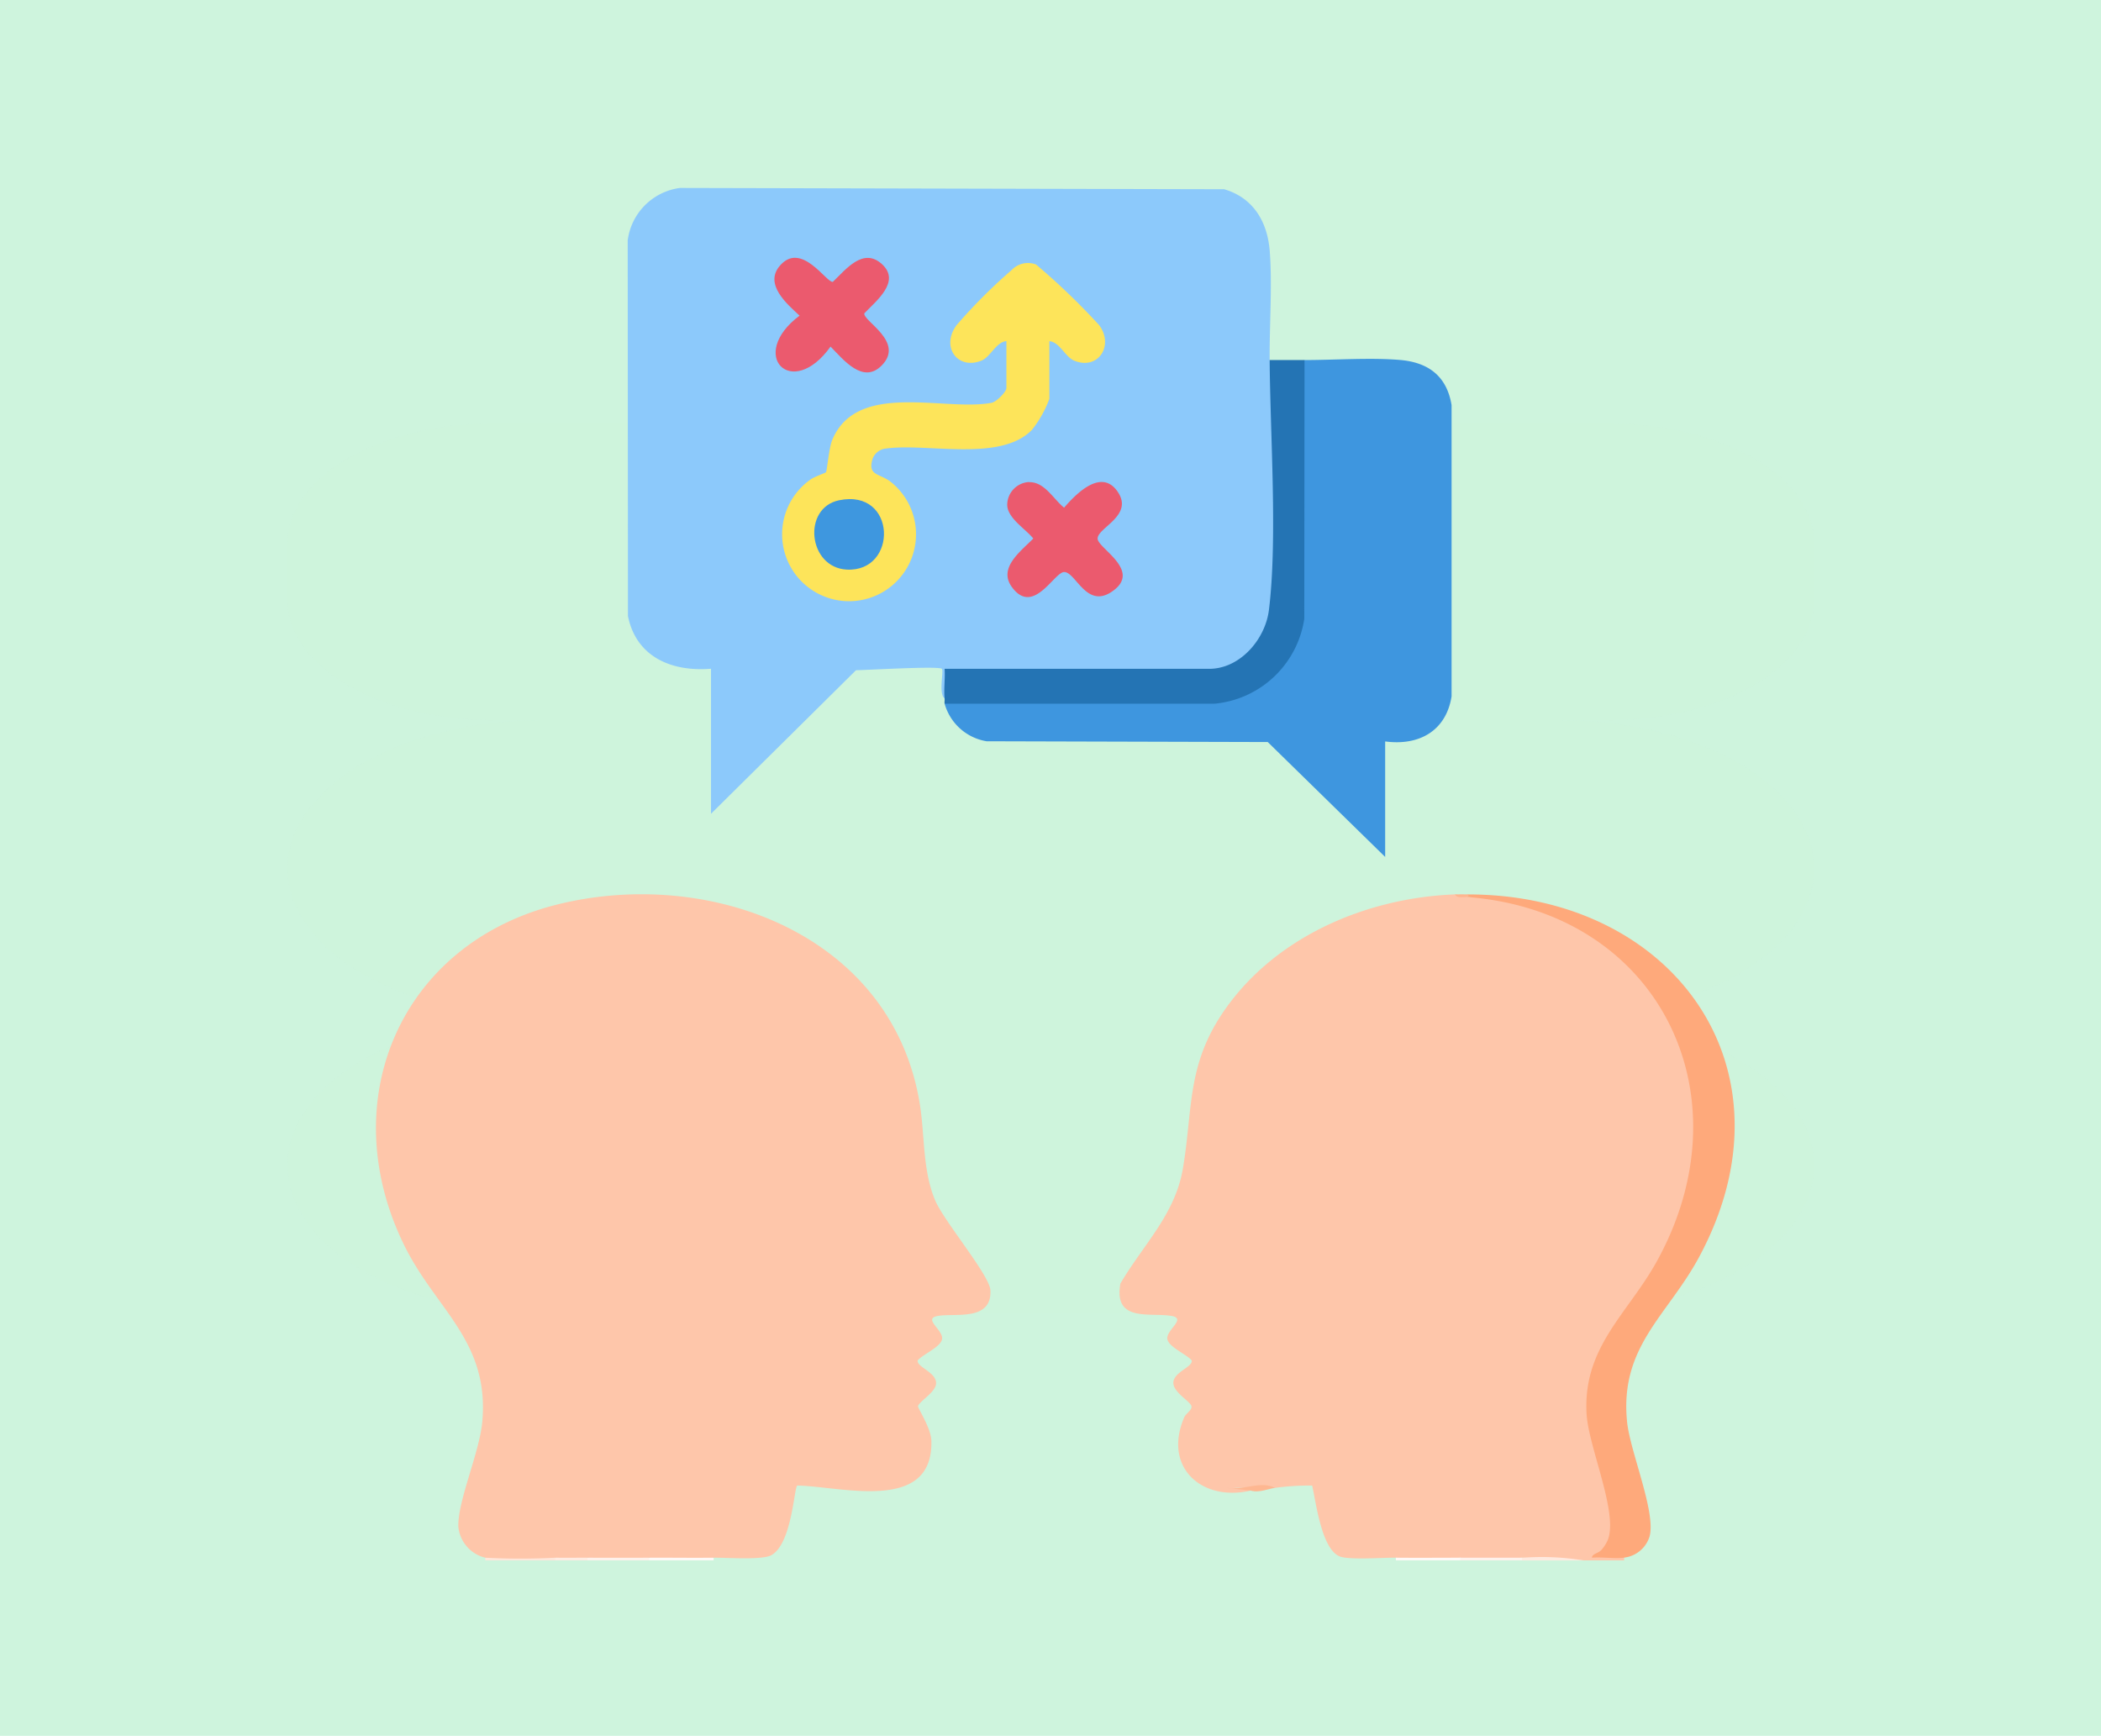 <svg xmlns="http://www.w3.org/2000/svg" width="190" height="157" viewBox="0 0 190 157"><g transform="translate(-1230.051 -2435)"><rect width="190" height="157" transform="translate(1230.051 2435)" fill="#cef4dd"/><path d="M69.69,0H64.511C58.53,0,53.68,8.313,53.68,18.569v4.44C53.68,10.3,47.672,0,40.26,0S26.84,10.3,26.84,23.009C26.84,10.3,20.832,0,13.42,0S0,10.3,0,23.009v92.034c0,12.707,6.008,23.009,13.42,23.009s13.42-10.3,13.42-23.009c0,12.707,6.008,23.009,13.42,23.009s13.42-10.3,13.42-23.009v4.44c0,10.256,4.849,18.569,10.831,18.569H69.69c5.982,0,10.831-8.313,10.831-18.569V18.569C80.521,8.313,75.672,0,69.69,0" transform="translate(1256.051 2553.82) rotate(-90)" fill="#cef4dd" opacity="0.5" style="mix-blend-mode:multiply;isolation:isolate"/><g transform="translate(1264.053 2452.01)"><g transform="translate(-0.002 -0.01)"><path d="M116.648,82.01c.428.078.834.156,1.215.241C136.606,82.22,144.42,103.293,134,117.58a22.266,22.266,0,0,0-4.877,9.154,25.006,25.006,0,0,0,1.6,9.317c.413,1.823.849,3.833-.3,5.477a1.4,1.4,0,0,1,1.527.475v.242H128.3q-2.816-.14-5.586-.242a29.087,29.087,0,0,1-5.586,0,28.562,28.562,0,0,1-5.827,0c-1.153-.016-4.261.226-5.095-.125-1.628-.686-2.119-4.869-2.47-6.4a22.953,22.953,0,0,0-3.365.21H96a7.656,7.656,0,0,1,2.181.242c-4.417,1.036-7.962-2.1-6.014-6.622.156-.358.717-.654.654-1-.078-.444-1.714-1.285-1.636-2.181.086-.95,1.8-1.387,1.652-1.979-.5-.569-2.135-1.223-2.2-1.955-.07-.826,1.761-1.815.382-2.057-1.963-.335-5.251.608-4.627-2.921,2.049-3.506,4.939-6.232,5.648-10.377.9-5.251.343-9.185,3.513-13.976,4.588-6.926,12.963-10.54,21.088-10.852Z" transform="translate(-19.073 -18.114)" fill="#fec6aa"/><path d="M19.008,158.883c.21.07.21.148,0,.242H12.69v-.242l.467-.436,5.4-.047Z" transform="translate(-2.802 -34.994)" fill="#fee6da"/><path d="M37.5,158.872v.242H31.675c-.21-.07-.21-.148,0-.242A8.378,8.378,0,0,1,37.5,158.872Z" transform="translate(-6.963 -34.983)" fill="#fef8f6"/><path d="M124.217,159.02c.21.07.21.148,0,.242H118.39v-.242C120.33,159.043,122.277,159.02,124.217,159.02Z" transform="translate(-26.159 -35.131)" fill="#fef8f6"/><path d="M30.081,158.894v.242H24.5c-.21-.07-.21-.148,0-.242A9,9,0,0,1,30.081,158.894Z" transform="translate(-5.376 -35.005)" fill="#fef1eb"/><path d="M131.456,159.02c.21.07.21.148,0,.242H125.87v-.242Z" transform="translate(-27.812 -35.131)" fill="#fef1eb"/><path d="M138.626,159.258H133.04v-.241A23.392,23.392,0,0,1,138.626,159.258Z" transform="translate(-29.397 -35.12)" fill="#fee9df"/><path d="M23.714,158.878v.242H20.8v-.242A2.374,2.374,0,0,1,23.714,158.878Z" transform="translate(-4.595 -34.99)" fill="#feebe2"/><path d="M9.885,142a3.2,3.2,0,0,1-2.438-2.8c-.07-2.329,1.916-6.715,2.166-9.5.654-7.3-4.191-10.127-7.058-15.954-6.435-13.1-.335-27.352,13.929-30.849C30.413,79.482,46.819,85.784,49.2,101.1c.436,2.836.234,5.9,1.371,8.585.81,1.916,4.931,6.762,4.994,8.141.125,2.812-3.21,2.033-4.752,2.306-1.387.241.452,1.231.382,2.057-.062.732-1.7,1.387-2.2,1.955-.156.615,1.753,1.075,1.652,2.142-.078.779-1.55,1.6-1.628,2.018-.031.164,1.184,1.987,1.207,3.124.164,6.559-8.117,4.129-12.129,4.043-.288.179-.475,5.235-2.329,6.295-.818.467-4.035.218-5.235.234-1.94.023-3.887-.008-5.827,0s-3.732.008-5.586,0c-.966,0-1.948.008-2.914,0a61.025,61.025,0,0,1-6.318,0Z" transform="translate(0.002 -18.11)" fill="#fec6aa"/><path d="M87.273,15.555l.5.841c.366,5.788.436,12.153.226,17.949-.125,3.568-.343,7.346-3.911,9.076-.67.327-1.916.9-2.275.062l-.171.483H58.176l-.3-.483c.771.351.678,2.251,0,2.672-.569-.405-.055-2.485-.242-2.672-.273-.273-6.8.117-7.767.125L36.753,56.594V43.475c-3.529.288-6.754-1.036-7.51-4.76L29.22,4.734A5.489,5.489,0,0,1,33.949-.01L83.16.107C85.8.878,87.078,3.059,87.281,5.7c.241,3.069-.031,6.7-.008,9.847Z" transform="translate(-6.455 0.01)" fill="#8cc9fb"/><path d="M98.558,19.94c2.719,0,5.991-.234,8.632-.008s4.238,1.519,4.666,4.082V50.361c-.5,3.132-2.953,4.487-6.006,4.074V64.882L95.231,54.49,69.8,54.42a4.747,4.747,0,0,1-3.786-3.381l.171-.483H90.394a8.6,8.6,0,0,0,7.666-7.245l.023-23.067.483-.3Z" transform="translate(-14.585 -4.375)" fill="#3e96df"/><path d="M140.848,142.005c-.9.109-1.979-.078-2.914,0,.039-.382.569-.374.865-.709a3.448,3.448,0,0,0,.569-.888c.974-2.431-1.737-8.39-1.916-11.4-.351-6.053,3.724-9.06,6.349-13.8,8.312-15.02.241-31.566-17.045-32.953-.21-.07-.21-.148,0-.241,18.556.016,30.063,15.822,20.839,32.859-2.851,5.258-7.159,8.047-6.482,14.833.265,2.672,2.618,8.156,2.041,10.361a2.736,2.736,0,0,1-2.314,1.932Z" transform="translate(-27.973 -18.116)" fill="#fea97b"/><path d="M98.55,19.97l-.023,23.41a9.061,9.061,0,0,1-8.117,7.673H66c-.023-.14.016-.319,0-.483-.086-.857.062-1.8,0-2.672H89.926c2.8,0,5.064-2.672,5.4-5.29.795-6.333.117-15.97.07-22.639H98.55Z" transform="translate(-14.577 -4.405)" fill="#2474b4"/><path d="M103.12,150.847c-.514.039-1.433.475-2.189.242l-2.181-.242C100.191,151.127,101.8,150.146,103.12,150.847Z" transform="translate(-21.819 -33.268)" fill="#feb791"/><path d="M126.465,82.008v.241c-.39-.031-1,.164-1.215-.241C125.655,81.992,126.06,82.008,126.465,82.008Z" transform="translate(-27.675 -18.112)" fill="#feb690"/><path d="M71.322,15.773v5.219a10.261,10.261,0,0,1-1.574,2.8c-2.836,2.929-9.4,1.192-13.134,1.683a1.439,1.439,0,0,0-1.27.911c-.5,1.589.631,1.317,1.652,2.127a6.055,6.055,0,1,1-7.276-.226c.327-.249,1.363-.6,1.4-.662.1-.164.265-2.212.576-2.945,2.259-5.352,10.127-2.532,14.4-3.334.444-.086,1.34-1,1.34-1.332V15.765c-.943.093-1.433,1.426-2.244,1.761-2.158.888-3.724-1.239-2.251-3.217A49.228,49.228,0,0,1,67.918,9.33a2.031,2.031,0,0,1,2.2-.491,61.587,61.587,0,0,1,5.7,5.477c1.387,1.854-.093,4.113-2.251,3.217-.818-.335-1.3-1.667-2.244-1.761Z" transform="translate(-10.424 -1.914)" fill="#fde45a"/><path d="M55.98,8.677c1.729,1.581-.545,3.334-1.6,4.448-.125.7,3.685,2.571,1.574,4.713-1.69,1.722-3.459-.514-4.627-1.706-3.521,4.923-7.549.748-2.8-2.8-1.122-1.036-3.21-2.812-1.807-4.487,1.948-2.322,4.238,1.535,4.814,1.433C52.708,9.16,54.274,7.112,55.98,8.677Z" transform="translate(-10.218 -1.783)" fill="#eb5a6e"/><path d="M75.258,34.145c1.394-.039,2.181,1.519,3.163,2.306,1.036-1.2,3.264-3.513,4.744-1.581,1.722,2.251-1.714,3.358-1.714,4.378,0,.88,4.16,2.945,1.215,4.846-2.251,1.457-3.2-1.823-4.238-1.823-.9,0-2.8,4.02-4.736,1.348-1.262-1.737.841-3.241,1.94-4.378-.693-.88-2.415-1.885-2.353-3.124a2.082,2.082,0,0,1,1.987-1.987Z" transform="translate(-16.191 -7.533)" fill="#eb5a6e"/><path d="M53.123,36.22c5.227-1.083,5.352,6.52.686,6.271C50.311,42.3,49.773,36.913,53.123,36.22Z" transform="translate(-11.241 -7.973)" fill="#3e97df"/></g></g></g></svg>
